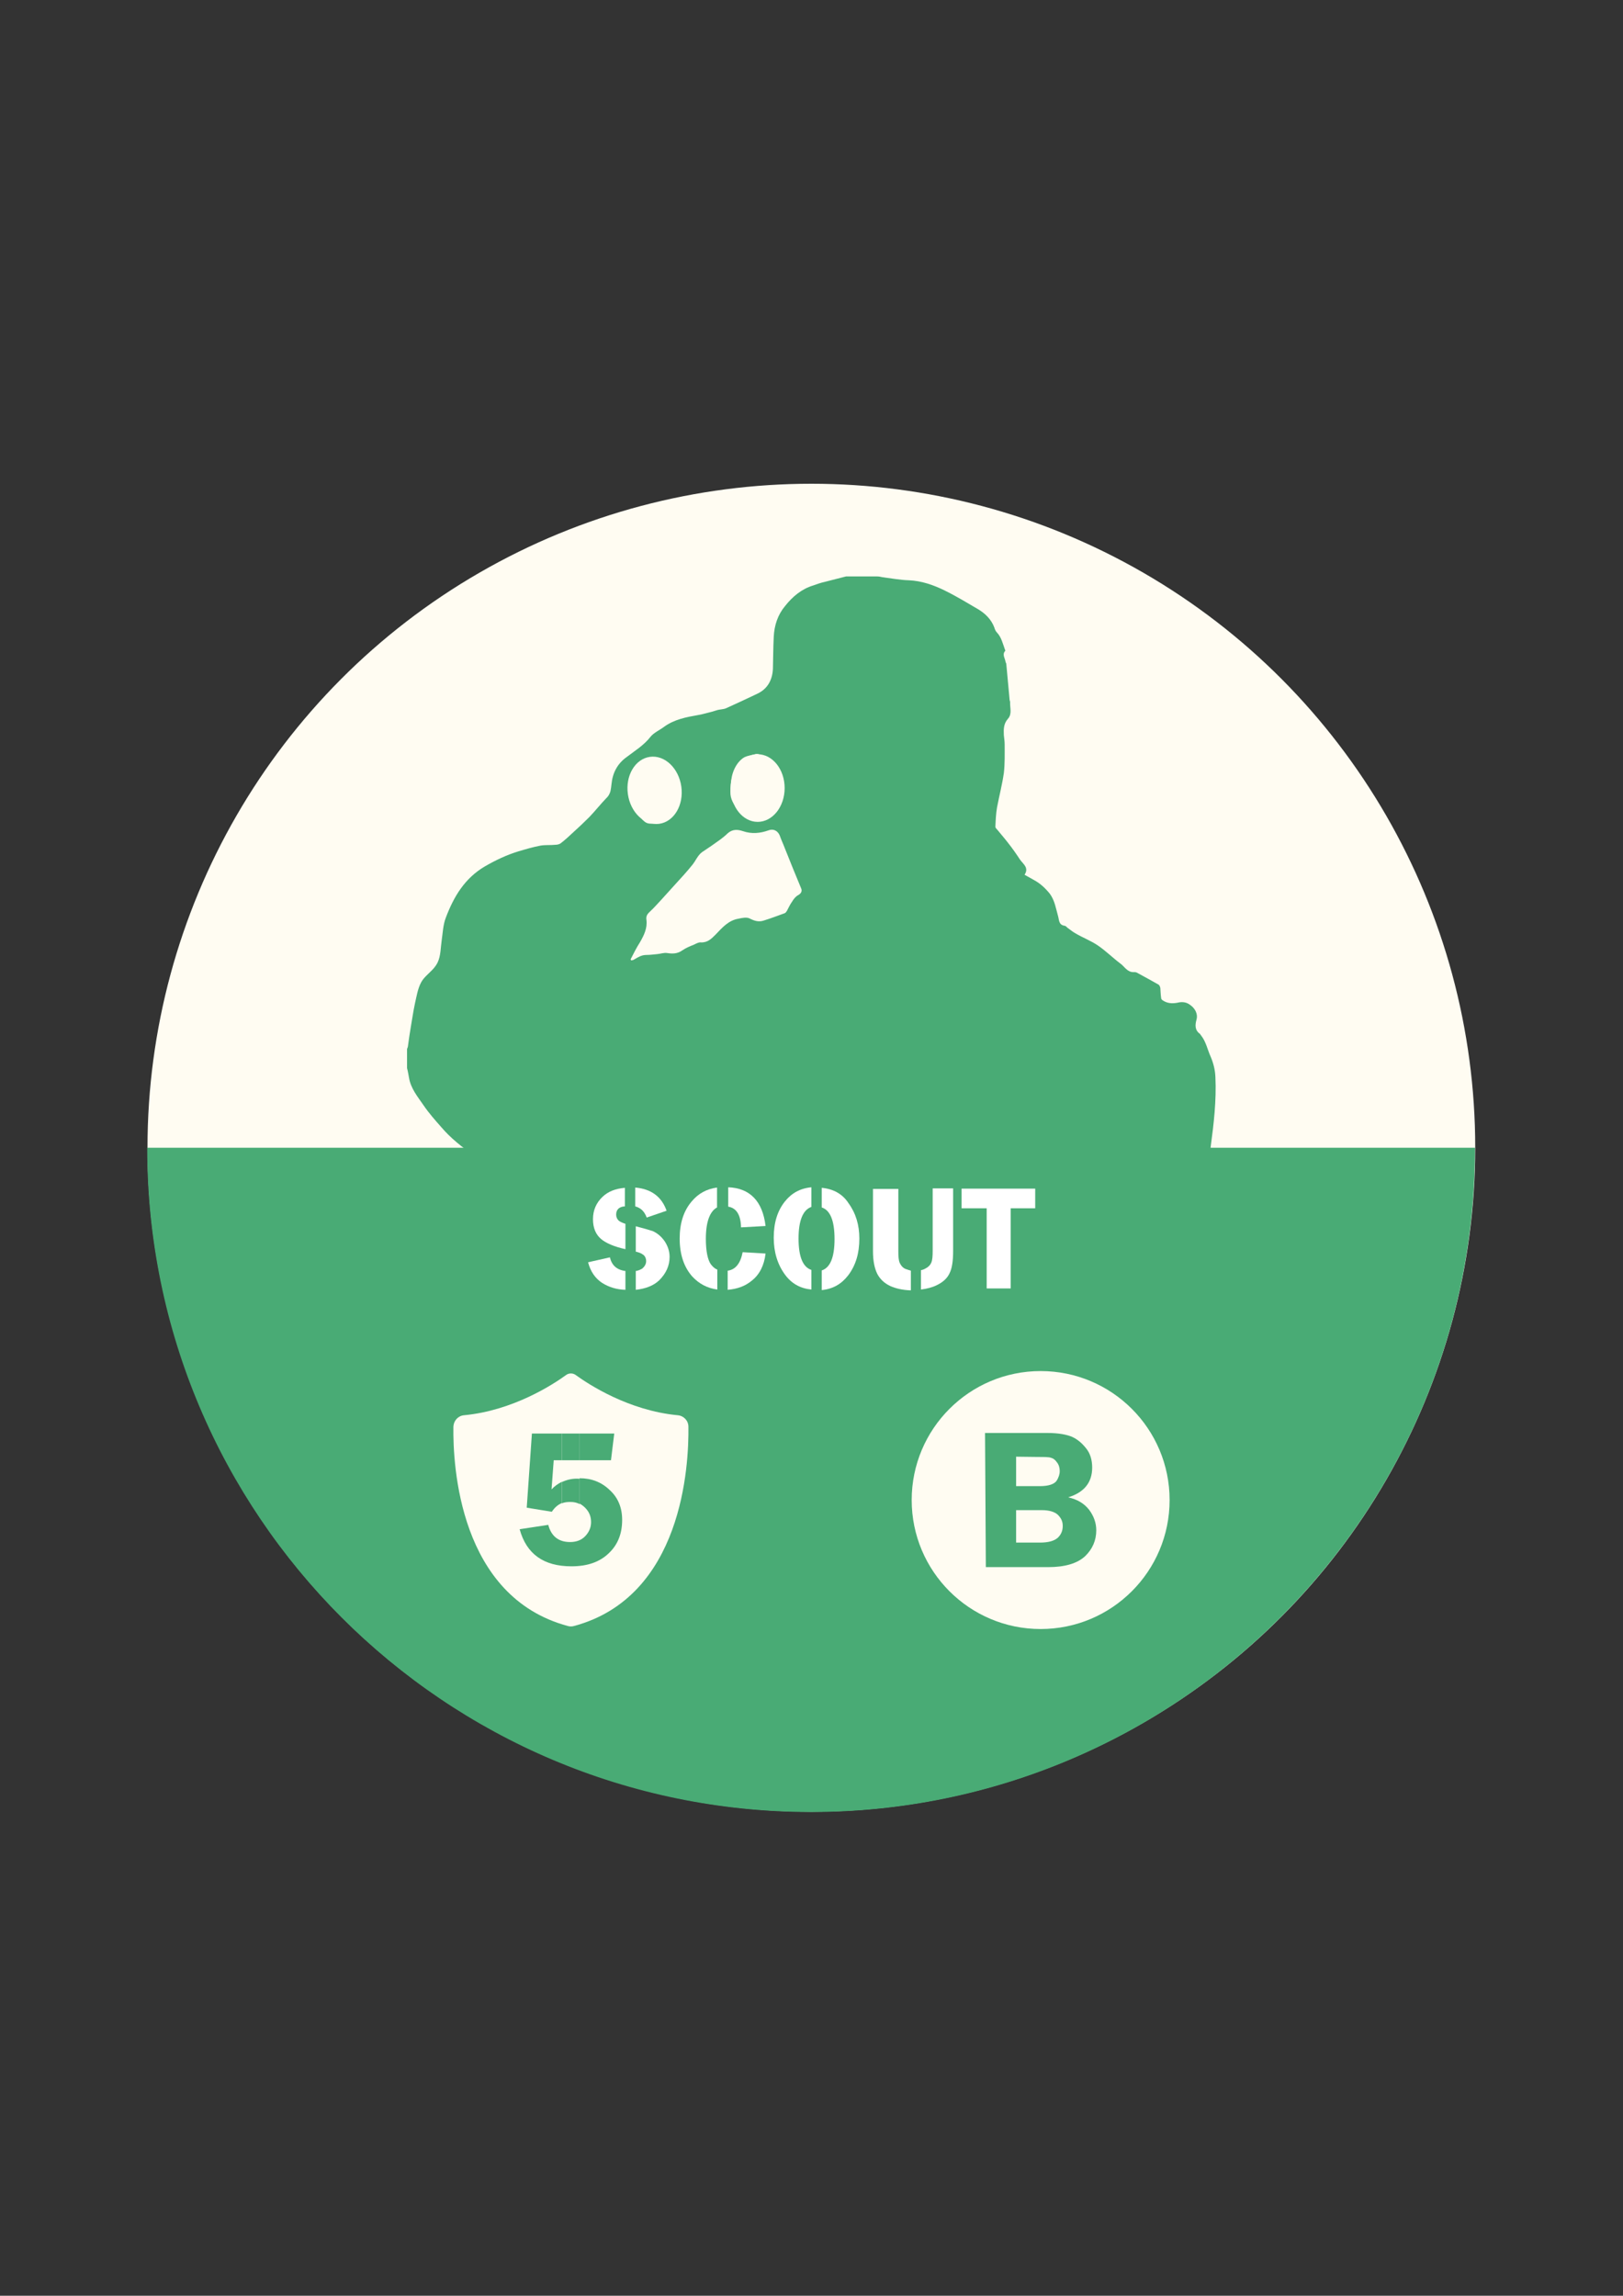 <?xml version="1.0" encoding="utf-8"?>
<!-- Generator: Adobe Illustrator 25.2.1, SVG Export Plug-In . SVG Version: 6.00 Build 0)  -->
<svg version="1.1" id="Слой_1" xmlns="http://www.w3.org/2000/svg" xmlns:xlink="http://www.w3.org/1999/xlink" x="0px" y="0px"
	 viewBox="0 0 595.3 841.9" style="enable-background:new 0 0 595.3 841.9;" xml:space="preserve">
<rect x="0" y="0" width="595.3" height="841.9" fill="#333333" stroke="none"/>
<style type="text/css">
	.st0{fill:#FFFCF2;}
	.st1{fill:#49AB75;}
	.st2{fill:#FFFFFF;}
</style>
<circle class="st0" cx="297.6" cy="420.9" r="243.5"/>
<path class="st1" d="M541,420.9L541,420.9c0,134.5-109,243.6-243.5,243.6S54,555.5,54,421v-0.1H541z"/>
<path class="st1" d="M445.8,395c-0.1-2.6-0.7-5-1.7-7.4c-1.2-2.6-1.7-5.5-3.5-7.8c-0.2-0.2-0.3-0.4-0.4-0.6c-2-1.4-1.9-3.3-1.3-5.4
	c0.5-1.9-0.5-4-2.4-5.3c-1.3-1-2.9-1.2-4.5-0.8c-2,0.4-3.9,0.3-5.6-0.9c-0.3-0.2-0.5-0.5-0.5-0.8c-0.2-1.3-0.2-2.4-0.3-3.7
	c-0.1-0.4-0.3-1.1-0.8-1.3c-2.5-1.4-5-2.8-7.6-4.2c-0.4-0.3-0.9-0.3-1.3-0.3c-2.4,0.1-3.4-2-4.9-3.1c-2.8-2.1-5.3-4.6-8.2-6.6
	c-2.6-1.8-5.6-2.9-8.3-4.5c-1.1-0.6-2-1.4-3-2.1c-0.3-0.3-0.7-0.7-1-0.7c-2.2-0.3-2-2.1-2.4-3.5c-0.8-2.8-1.2-5.7-3-8.2
	c-1.7-2.1-3.5-3.8-5.9-5.1c-1.1-0.6-2.1-1.2-3.4-1.9c1.7-2.6-0.5-3.9-1.7-5.6c-1.3-2-2.7-4-4.2-5.9c-1.3-1.7-2.7-3.3-4-4.9
	c-0.3-0.3-0.8-0.8-0.8-1.2c0.1-2.4,0.2-4.8,0.6-7.1c0.8-4.2,1.9-8.4,2.5-12.6c0.4-3.4,0.3-7,0.3-10.5c0-1.2-0.2-2.3-0.3-3.4
	c-0.1-2.2-0.1-4.2,1.5-6c1.6-1.8,0.7-4,0.8-6.1c0-0.3-0.2-0.7-0.2-1c-0.4-4.4-0.8-8.7-1.2-13c0-0.3-0.3-0.6-0.3-0.9
	c-0.2-1.3-1.3-2.6-0.1-3.9c0.1-0.1,0-0.3-0.1-0.5c-0.8-2.2-1.3-4.5-2.9-6.2c-0.5-0.5-0.8-1.2-1-1.9c-1.1-2.9-3.2-5-5.8-6.6
	c-4.1-2.4-8.2-4.9-12.5-7c-4.1-2-8.4-3.5-13.1-3.7c-3.2-0.1-6.3-0.7-9.5-1.1c-0.6-0.1-1.3-0.3-1.9-0.3h-11.6c-2.6,0.7-5.2,1.3-7.8,2
	c-1.4,0.3-2.8,0.8-4.2,1.3c-4.3,1.3-7.6,4.1-10.3,7.5c-2.7,3.2-4,7.1-4.2,11.4c-0.2,3.9-0.2,7.8-0.3,11.7c-0.2,4-1.9,7.3-5.7,9.1
	c-3.8,1.8-7.6,3.6-11.4,5.3c-1.1,0.5-2.4,0.4-3.6,0.8c-0.9,0.3-1.9,0.6-2.8,0.8c-1.3,0.3-2.5,0.7-3.8,0.9c-4.5,0.8-8.9,1.6-12.7,4.4
	c-1.6,1.2-3.7,2.1-4.9,3.6c-2.4,3.1-5.7,5.1-8.7,7.4c-3.4,2.4-5.2,5.8-5.6,9.9c-0.1,0.9-0.2,1.8-0.4,2.7c-0.3,1-0.8,1.9-1.6,2.6
	c-2.1,2.2-4,4.6-6.1,6.8c-1.9,1.9-3.9,3.8-5.9,5.6c-1.5,1.4-3.1,2.9-4.7,4.1c-0.4,0.3-1.2,0.5-1.8,0.5c-1.9,0.2-3.7,0-5.5,0.3
	c-2.7,0.5-5.4,1.3-8.1,2.1c-4.3,1.3-8.3,3.2-12.3,5.5c-7.5,4.4-11.5,11.2-14.4,18.9c-1,2.6-1.1,5.6-1.5,8.3
	c-0.4,2.7-0.3,5.6-1.5,8.1c-0.4,0.8-0.9,1.5-1.5,2.2c-1.6,1.8-3.6,3.2-4.6,5.2c-1.2,2.3-1.6,5-2.2,7.6c-0.6,2.8-1,5.6-1.5,8.5
	c-0.4,2.4-0.8,5-1.1,7.4c-0.1,0.3-0.2,0.6-0.3,0.8v7c0.3,1.1,0.5,2.3,0.7,3.4c0.6,4,3.2,7.1,5.4,10.3c1.9,2.8,4.2,5.4,6.5,8
	c3.4,4,7.6,7.3,11.9,10.3c1.5,1,3.3,1.6,5,2.4c2.7,1.3,5.5,2.5,8.2,4c4,2.1,8,4.2,11.9,6.5c4.7,2.7,9.3,5.5,14,8.2
	c2,1.2,4,2.3,6.1,3.3c2.6,1.3,5.2,1,7.6-0.8c1.2-0.8,2.5-1.4,3.8-2.2c1.3-0.8,2.6-0.7,3.9,0c1.6,0.8,3.3,1.4,4.8,2.4
	c2.5,1.6,4,4,4.2,6.9c0.3,3.8,0.3,7.7,0.3,11.5c0,1.4-0.1,2.9-0.1,4.3c0,0.4-0.3,0.8,0,1.3c0.2-0.3,0.3-0.6,0.5-0.9
	c0.3,0.3,0.6,0.4,0.8,0.7c0.5,0.8,1,1.5,1.5,2.4c-0.5,0.3-0.8,0.6-1.3,0.8c0,0.1,0,0.2,0.1,0.3h131.7c0.3-1.5,0.4-3.1,0.9-4.6
	c0-0.1,0.1-0.4,0.2-0.6c0-2.4,0-4.7,0-7.1c0.1-2.4,0.3-4.9,0.4-7.6c1.2,0.5,2.4,0.9,3.4,1.5c2.5,1.3,4.8,3.3,7.7,3.6
	c0.9,0.1,1.7,0.4,2.4,0.8c1.7,0.7,3.1,1.7,5.2,2c2.7,0.4,5.5,0.5,8.2,0.5c4.1,0,7.7-0.8,11.4-2c0.6-0.5,1.1-0.9,1.7-1.4
	c2.9-2.6,5.6-5.5,8.4-8.2c0.4-0.4,1.3-0.5,1.9-0.6c0.6-0.1,1.2-0.1,1.8,0c2.9,0.6,4.9-1.1,6.8-2.9c0.5-0.4,1-0.9,1.4-1.4
	c0.8-0.8,1.6-1.4,1.5-3c-0.1-2.1,0.2-4.2-0.3-6.3c-0.3-1.2,0.9-1.3,1.7-1.4c0.8-0.1,1.1-0.4,1.2-1.3c0.4-4.8,0.8-9.7,1.4-14.5
	C445.2,412.1,446.2,403.6,445.8,395z M268.5,284.5c0.6-2.5,1.9-4.9,3.9-6.4c1.3-1,3.3-1.1,4.9-1.6c1.3-0.1,2.3,0.7,3.2,1.4
	c2.1,1.6,3.9,3.4,4.9,5.8c0.6,1.3,1,2.6,1.3,4c0.4,2.5,0.3,4.9-0.5,7.4c-0.9,2.9-2.9,4.1-5.5,4.7c-3.7,0.8-7,0.3-9.8-2.8
	c-1.8-1.9-3.1-4-3-6.7C267.9,288.5,268.1,286.4,268.5,284.5z M230.7,285.6c0.3-1.3,1.2-2.6,1.9-3.8c1-1.8,2.8-2.1,4.6-2.1
	c0.3,0,0.7,0.1,1,0c2.5-0.9,3.6,0.8,5,2.4c2.3,2.5,3.4,5.5,3.8,8.8c0.3,3.4-0.2,7-2.6,9.6c-0.9,0.9-2.7,1.2-4.1,1.4
	c-1.3,0.2-2.8,0.4-4-0.7c-0.4-0.3-0.8-0.7-1.1-1.1c-0.5-0.7-0.8-1.5-1.3-2.2c-1.9-2.7-3.3-5.6-3-9.1
	C230.8,287.9,230.4,286.6,230.7,285.6z M292.7,328.3c-0.9,0.5-1.6,1.4-2.2,2.4c-0.8,1.1-1.3,2.3-1.9,3.4c-0.2,0.3-0.5,0.7-0.8,0.8
	c-2.5,0.9-5.1,1.9-7.7,2.7c-1.9,0.6-3.4,0.1-5.2-0.8c-1-0.5-2.7-0.2-4,0.1c-3.7,0.6-6,3.3-8.4,5.8c-1.5,1.5-2.9,3-5.4,2.9
	c-0.8-0.1-1.7,0.4-2.5,0.8c-1.5,0.6-3,1.2-4.3,2.1c-1.8,1.3-3.6,1.3-5.6,1c-1.2-0.2-2.4,0.3-3.7,0.4s-2.5,0.3-3.9,0.3
	c-1.8,0-3,0.8-4.4,1.6c-0.3,0.3-0.8,0.3-1.2,0.4l-0.2-0.4c1.1-2.1,2.1-4.2,3.4-6.2c1.5-2.6,2.8-5.2,2.4-8.3c-0.2-1.3,0.3-2.1,1.3-3
	c1.5-1.4,2.9-3,4.3-4.5c1.6-1.8,3.2-3.5,4.8-5.3c2.2-2.4,4.5-4.9,6.5-7.4c1.2-1.5,1.9-3.4,3.5-4.6c2.3-1.5,4.6-3.1,6.8-4.7
	c0.9-0.7,1.8-1.4,2.6-2.2c1.7-1.5,3.5-1.5,5.6-0.8c3.2,1.1,6.3,0.8,9.4-0.3c1.8-0.7,3.4,0.2,4.1,1.9c0.5,1.5,1.2,2.9,1.8,4.5
	c2,5,4,10,6.1,15C294.2,326.7,294,327.6,292.7,328.3z"/>
<path class="st1" d="M376.8,474.5c0.3-1.5,0.4-3.1,0.9-4.7c0.1-0.2,0.1-0.5,0.2-0.7c-4.7-7.3-32.8-12.9-66.7-12.9
	c-37.2,0-67.4,6.7-67.4,15.1c0,8.3,30.2,15.1,67.4,15.1c31.7,0,58.3-4.9,65.4-11.4c0-0.1,0.1-0.1,0.1-0.2
	C376.7,474.6,376.7,474.6,376.8,474.5z"/>
<ellipse class="st0" cx="277.9" cy="289" rx="9.9" ry="12.4"/>
<ellipse transform="matrix(0.99 -0.139 0.139 0.99 -37.91 36.104)" class="st0" cx="240.1" cy="290" rx="9.9" ry="12.4"/>
<g>
	<path class="st2" d="M226,445.4c0,0.9,0.3,1.6,0.9,2.2c0.4,0.4,1.3,0.8,2.5,1.2v9.3c-4.1-0.9-7.1-2.2-8.9-3.7c-2-1.7-3-4.1-3-7.3
		c0-3.3,1.2-6,3.5-8.2c2.1-2,4.8-3,8.2-3.3v6.8C227.1,442.5,226,443.6,226,445.4z"/>
	<path class="st2" d="M245.6,460.9c0,3.3-1.3,6.1-3.8,8.6c-2.1,2-5,3.1-8.6,3.5v-6.9c0.9-0.1,1.7-0.5,2.4-0.9
		c0.9-0.8,1.4-1.7,1.4-2.7c0-1-0.4-2-1.3-2.5c-0.5-0.4-1.3-0.7-2.5-1v-9.3c2.7,0.7,4.8,1.3,6.3,1.8c1.7,0.8,3.1,2,4.3,3.7
		C244.9,456.9,245.6,458.8,245.6,460.9z"/>
	<path class="st2" d="M244.5,444l-7.3,2.5c-0.8-2.2-2.1-3.5-4.2-4.1v-6.9C238.9,436,242.7,438.9,244.5,444z"/>
	<path class="st2" d="M229.4,466.1v6.9c-3.3-0.1-6.1-1-8.5-2.5c-2.6-1.7-4.3-4.2-5.2-7.6l8-1.8C224.4,464,226.2,465.7,229.4,466.1z"
		/>
	<path class="st2" d="M280.8,449.6l-9,0.5c-0.1-4.6-1.7-7.1-4.7-7.6v-7.1C275,435.7,279.7,440.4,280.8,449.6z"/>
	<path class="st2" d="M280.8,459.7c-0.5,4.3-2.2,7.7-5,9.9c-2.5,2.1-5.4,3.1-8.9,3.4V466c2.9-0.4,4.7-2.7,5.5-6.8L280.8,459.7z"/>
	<path class="st2" d="M258.9,454.3c0,4.6,0.7,7.7,1.8,9.3c0.7,0.9,1.4,1.6,2.4,2v7.3c-3.7-0.5-6.7-2.1-9.2-4.8
		c-3-3.4-4.6-8-4.6-13.9c0-5.5,1.4-10.1,4.4-13.6c2.4-2.9,5.5-4.6,9.3-5.1v7.3C260.4,444.2,258.9,448,258.9,454.3z"/>
	<path class="st2" d="M315.2,454.2c0,5.4-1.3,9.8-4.1,13.5c-2.4,3.1-5.5,5-9.7,5.4v-7.2c3.1-1,4.7-4.8,4.7-11.5
		c0-6.8-1.6-10.6-4.7-11.6v-7.2c4.2,0.4,7.6,2.2,9.8,5.6C313.9,444.9,315.2,449.2,315.2,454.2z"/>
	<path class="st2" d="M292.9,454.2c0,6.7,1.6,10.5,4.7,11.5v7.2c-4.1-0.4-7.3-2.2-9.7-5.5c-2.7-3.7-4.1-8.2-4.1-13.5
		c0-5.4,1.3-9.8,4.1-13.3c2.4-3,5.5-4.8,9.7-5.2v7.2C294.5,443.7,292.9,447.6,292.9,454.2z"/>
	<path class="st2" d="M349.6,435.9v22.8c0,3.7-0.4,6.4-1.3,8.2c-0.8,1.8-2.4,3.3-4.7,4.4c-1.6,0.8-3.5,1.3-5.8,1.6v-7.1
		c0.7-0.1,1.3-0.4,1.8-0.7c1-0.5,1.7-1.3,2-2.1c0.4-0.9,0.5-2.4,0.5-4.4v-22.8H349.6z"/>
	<path class="st2" d="M334.1,466v7.2c-3.1-0.1-5.6-0.7-7.6-1.6c-2.1-1-3.7-2.5-4.7-4.4c-1-2-1.6-4.7-1.6-8.4V436h9.3v22.8
		c0,2,0.1,3.4,0.5,4.3c0.4,0.9,1,1.7,2,2.2C332.8,465.6,333.5,465.8,334.1,466z"/>
	<path class="st2" d="M352.7,435.9v7.2h9.2v29.4h8.8v-29.4h9v-7.2H352.7z"/>
</g>
<path class="st0" d="M252.5,523.2c0-2.2-1.7-4-3.9-4.2c-18-1.7-32.7-11.3-37.5-14.8c-1-0.7-2.4-0.7-3.4,0
	c-4.8,3.5-19.5,13.1-37.5,14.8c-2.2,0.2-3.8,2-3.9,4.2c-0.2,14.2,2.1,62.4,42,73.1c0.7,0.2,1.5,0.2,2.2,0
	C250.4,585.6,252.7,537.4,252.5,523.2z"/>
<circle class="st0" cx="381.7" cy="550.1" r="47.3"/>
<g>
	<path class="st1" d="M206.1,543.5v7.8c0.9-0.4,2-0.5,3.1-0.5c1.2,0,2.4,0.2,3.4,0.8v-9.3h0C210.2,542.1,208,542.6,206.1,543.5z
		 M206.1,525.7v9.8h6.5v-9.8H206.1z"/>
	<path class="st1" d="M228.2,557.4c0,5-1.6,9.1-4.9,12.2c-3.3,3.2-7.8,4.8-13.7,4.8c-10.2,0-16.5-4.5-19-13.6l10.5-1.6
		c1.1,4.2,3.8,6.3,8,6.3c2.3,0,4.2-0.7,5.6-2.2c1.4-1.5,2.1-3.2,2.1-5.1c0-2.1-0.7-3.8-2.2-5.3c-0.6-0.6-1.3-1.1-2-1.5v-9.3
		c4.3,0,8,1.4,11,4.3C226.7,549.2,228.2,552.9,228.2,557.4z"/>
	<path class="st1" d="M202.4,554.4l-9.2-1.5l1.9-27.2h11v9.8h-3l-0.8,10.7c1.1-1.2,2.4-2.1,3.8-2.8v7.8
		C204.6,551.8,203.4,552.9,202.4,554.4z"/>
	<polygon class="st1" points="224.1,535.5 212.6,535.5 212.6,525.7 225.3,525.7 	"/>
</g>
<g>
	<path class="st1" d="M361.3,525.5h22.9c4.1,0,7.2,0.6,9.2,1.5c2.1,1,3.7,2.5,5.1,4.3s2.1,4.1,2.1,6.9c0,5.4-2.9,9.1-8.8,10.9
		c3.5,0.8,5.9,2.3,7.7,4.6c1.7,2.3,2.6,4.8,2.6,7.5c0,3.7-1.4,6.9-4.1,9.5c-2.8,2.6-7.3,4-13.5,4h-22.9L361.3,525.5L361.3,525.5z
		 M372.7,534.2V545h8.7c3.2,0,5.2-0.7,6.1-1.9c0.8-1.2,1.2-2.5,1.2-3.6c0-1.2-0.3-2.3-1-3.2c-0.7-1-1.4-1.5-2.2-1.7
		c-0.8-0.3-2.5-0.3-4.8-0.3L372.7,534.2L372.7,534.2z M372.7,553.8v11.9h8.8c3,0,5.1-0.6,6.4-1.7c1.2-1.1,1.9-2.5,1.9-4.4
		c0-1.7-0.6-2.9-1.8-4.1c-1.2-1.1-3.2-1.7-5.9-1.7L372.7,553.8L372.7,553.8z"/>
</g>
</svg>
